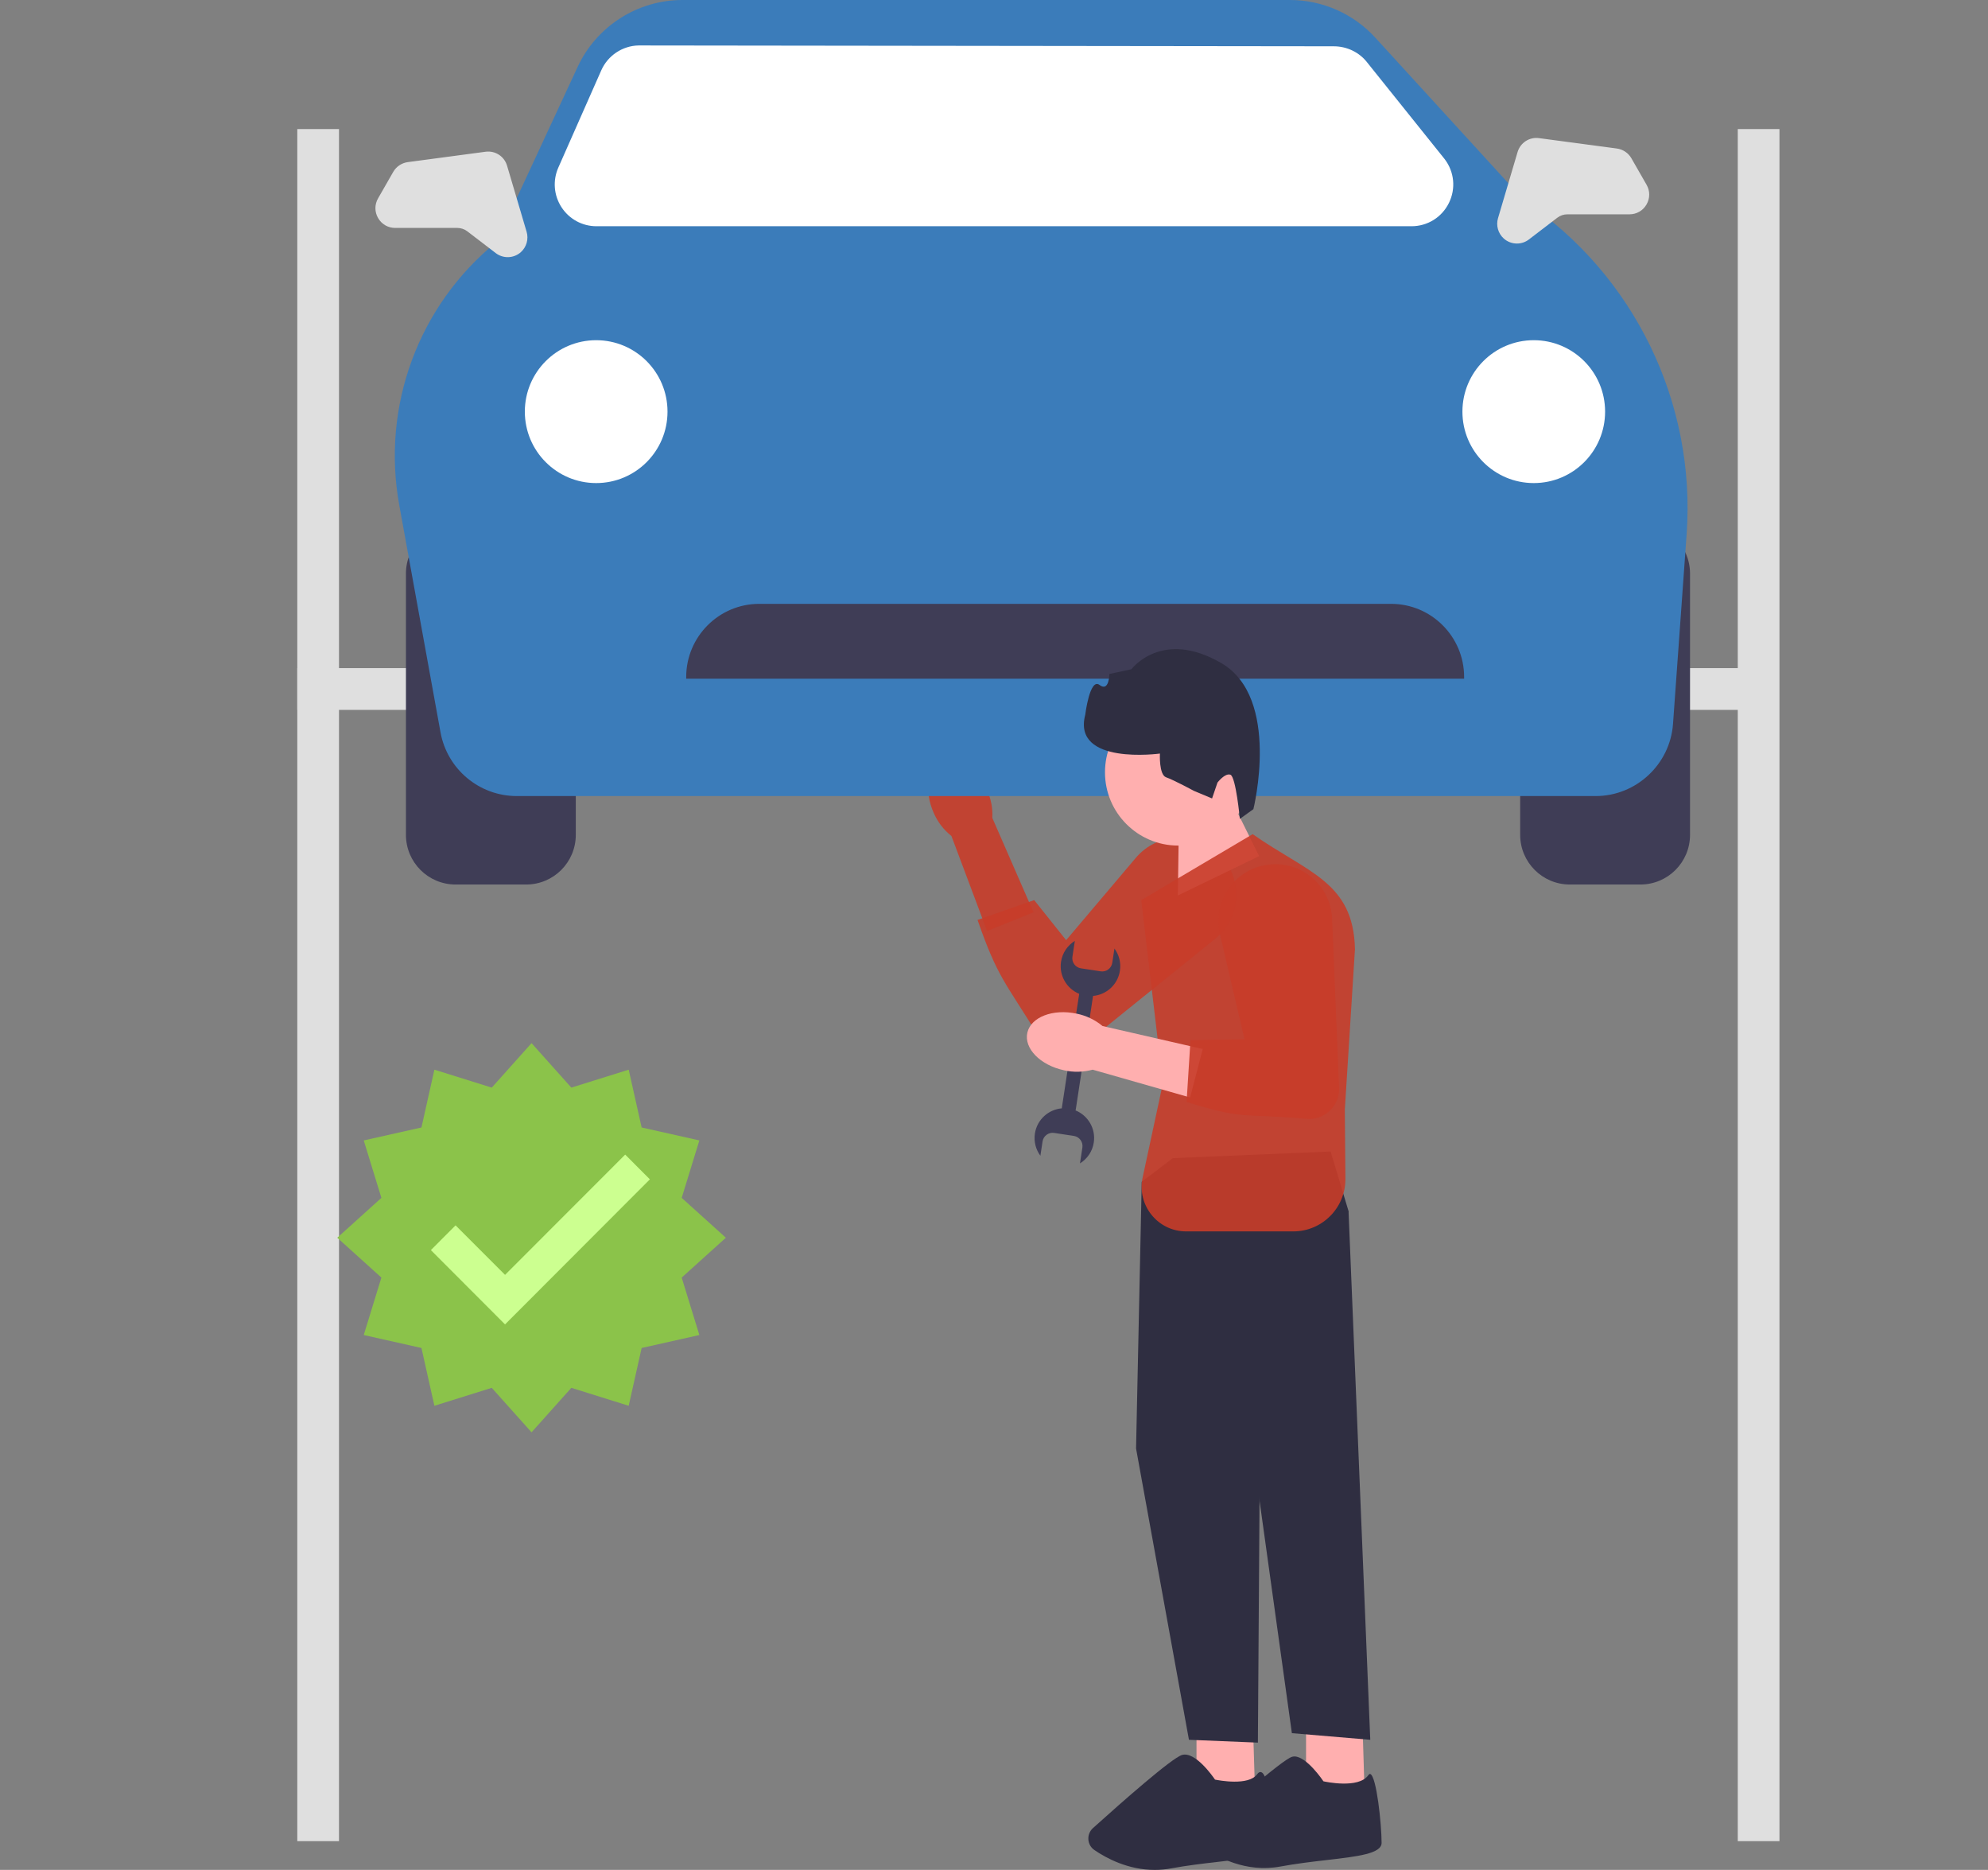 <svg width="285" height="268" viewBox="0 0 285 268" fill="none" xmlns="http://www.w3.org/2000/svg">
<rect x="0" y="0" width="285" height="268" fill="#808080" stroke="none"/>
<g clip-path="url(#clip0_164_4575)">
<path d="M133.873 116.54C132.439 113.368 132.979 110.046 135.079 109.122C137.179 108.197 140.043 110.02 141.477 113.193C142.068 114.453 142.337 115.838 142.26 117.231L148.161 130.75L141.506 133.425L136.396 119.814C135.293 118.939 134.429 117.816 133.873 116.54Z" fill="#C83C2A" fill-opacity="0.9"/>
<path d="M174.653 122.28C178.25 125.676 178.025 131.471 174.175 134.577L155.32 149.786C153.262 151.446 150.208 150.86 148.91 148.555C143.955 140.524 143.021 140.084 140.141 131.852L148.262 129.008L152.841 134.749L162.839 122.941C165.86 119.372 171.253 119.071 174.653 122.28Z" fill="#C83C2A" fill-opacity="0.9"/>
<path d="M101.855 101.743V95.758H42.621V101.743H101.855Z" fill="#DFDFDF"/>
<path d="M251.843 101.743V95.758H192.609V101.743H251.843Z" fill="#DFDFDF"/>
<path d="M75.435 75.087H65.308C61.38 75.087 58.196 78.275 58.196 82.207V119.651C58.196 123.583 61.38 126.771 65.308 126.771H75.435C79.362 126.771 82.546 123.583 82.546 119.651V82.207C82.546 78.275 79.362 75.087 75.435 75.087Z" fill="#3F3D56"/>
<path d="M235.171 75.087H225.044C221.117 75.087 217.933 78.275 217.933 82.207V119.651C217.933 123.583 221.117 126.771 225.044 126.771H235.171C239.099 126.771 242.283 123.583 242.283 119.651V82.207C242.283 78.275 239.099 75.087 235.171 75.087Z" fill="#3F3D56"/>
<path d="M228.752 114.094H74.091C68.714 114.094 64.113 110.249 63.151 104.953L57.236 72.384C54.664 58.22 59.994 43.789 71.148 34.708L82.811 9.586C85.514 3.763 91.405 0 97.819 0H184.941C189.572 0 194.022 1.962 197.149 5.382L218.579 28.825C234.258 39.403 243.153 57.697 241.796 76.578L239.843 103.76C239.426 109.554 234.555 114.094 228.752 114.094Z" fill="#3B7CBA"/>
<path d="M202.357 32.424H85.509C83.479 32.424 81.607 31.407 80.499 29.705C79.392 28.003 79.221 25.877 80.042 24.018L86.201 10.077C87.138 7.956 89.241 6.557 91.557 6.515L191.167 6.636C193.063 6.624 194.875 7.478 196.025 8.983L207.104 22.802C208.497 24.624 208.731 27.033 207.716 29.09C206.702 31.146 204.648 32.424 202.357 32.424Z" fill="white"/>
<path d="M219.88 69.236C225.529 69.236 230.107 64.652 230.107 58.997C230.107 53.342 225.529 48.758 219.88 48.758C214.232 48.758 209.653 53.342 209.653 58.997C209.653 64.652 214.232 69.236 219.88 69.236Z" fill="white"/>
<path d="M85.468 69.236C91.117 69.236 95.695 64.652 95.695 58.997C95.695 53.342 91.117 48.758 85.468 48.758C79.82 48.758 75.241 53.342 75.241 58.997C75.241 64.652 79.82 69.236 85.468 69.236Z" fill="white"/>
<path d="M209.897 97.272H98.374V97.028C98.374 91.248 103.071 86.545 108.844 86.545H199.426C205.2 86.545 209.897 91.248 209.897 97.028V97.272Z" fill="#3F3D56"/>
<path d="M72.787 36.856C72.184 36.856 71.579 36.663 71.071 36.275L66.988 33.149C66.582 32.839 66.078 32.668 65.567 32.668H56.65C55.63 32.668 54.716 32.14 54.205 31.256C53.693 30.372 53.691 29.316 54.199 28.43L56.376 24.633C56.811 23.875 57.588 23.353 58.454 23.237L69.61 21.748C71.001 21.563 72.295 22.404 72.693 23.749L75.497 33.224C75.806 34.267 75.482 35.41 74.672 36.136C74.138 36.614 73.464 36.856 72.787 36.856Z" fill="#DFDFDF"/>
<path d="M217.464 34.905C216.788 34.905 216.113 34.663 215.579 34.185C214.769 33.459 214.446 32.316 214.754 31.273L217.558 21.799C217.956 20.453 219.253 19.609 220.641 19.798L231.798 21.287C232.664 21.403 233.44 21.924 233.875 22.683L236.052 26.48C236.56 27.365 236.558 28.422 236.047 29.306C235.536 30.19 234.622 30.718 233.601 30.718H224.684C224.173 30.718 223.669 30.889 223.264 31.199L219.18 34.324C218.673 34.713 218.068 34.905 217.464 34.905Z" fill="#DFDFDF"/>
<path d="M48.599 18.499H42.621V263.879H48.599V18.499Z" fill="#DFDFDF"/>
<path d="M255.104 18.499H249.126V263.879H255.104V18.499Z" fill="#DFDFDF"/>
<path d="M187.235 245.556V256.671L195.629 256.942L195.279 245.556H187.235Z" fill="#FFAFAF"/>
<path d="M185.574 251.741C185.461 251.741 185.35 251.755 185.242 251.786C183.727 252.219 174.958 260.057 172.307 262.449C171.979 262.745 171.805 263.167 171.829 263.607C171.853 264.045 172.071 264.444 172.427 264.7C174.438 266.15 178.557 268.443 183.555 267.517C185.854 267.09 188.175 266.822 190.222 266.586C194.604 266.079 198.066 265.679 198.066 264.126C198.066 261.49 197.342 254.544 196.433 254.253C196.351 254.228 196.255 254.291 196.145 254.445C194.755 256.394 189.981 255.357 189.778 255.312L189.725 255.3L189.695 255.255C189.67 255.218 187.332 251.741 185.574 251.741Z" fill="#2F2E41"/>
<path d="M171.531 245.556V256.671L179.924 256.942L179.575 245.556H171.531Z" fill="#FFAFAF"/>
<path d="M168.146 165.993L163.679 169.381L162.866 207.604L170.448 249.352L180.331 249.758L180.601 209.909L193.327 173.583L190.755 165.044L168.146 165.993Z" fill="#2F2E41"/>
<path d="M188.995 172.499L193.327 173.583L196.441 249.352L185.204 248.403L177.758 194.863L188.995 172.499Z" fill="#2F2E41"/>
<path d="M165.538 268C161.686 268 158.557 266.295 156.885 265.146C156.38 264.799 156.068 264.248 156.028 263.634C155.987 263.014 156.229 262.421 156.689 262.006C160.838 258.27 168.014 251.94 169.463 251.525C171.341 250.987 173.86 254.582 174.185 255.059C174.709 255.166 179.008 255.988 180.221 254.288C180.452 253.964 180.669 253.949 180.811 253.995C182.108 254.411 182.632 262.765 182.632 264.126C182.632 265.921 179.242 266.312 174.549 266.855C172.506 267.091 170.19 267.359 167.9 267.783C167.088 267.934 166.299 268 165.538 268Z" fill="#2F2E41"/>
<path d="M177.43 116.484L180.514 122.705L168.857 128.341L169 118.369L177.43 116.484Z" fill="#FFAFAF"/>
<path d="M168.899 121.19C174.692 121.19 179.387 116.489 179.387 110.689C179.387 104.89 174.692 100.188 168.899 100.188C163.106 100.188 158.411 104.89 158.411 110.689C158.411 116.489 163.106 121.19 168.899 121.19Z" fill="#FFAFAF"/>
<path d="M168.828 125.916L179.582 119.554C187.47 125.092 194.039 126.387 194.247 136.031L192.794 159.033L192.879 168.94C192.915 173.099 189.557 176.489 185.403 176.489H170.047C165.983 176.489 162.955 172.735 163.811 168.758L166.71 155.281L163.614 129.016L168.828 125.916Z" fill="#C83C2A" fill-opacity="0.9"/>
<path d="M179.685 115.973L177.746 117.364C177.746 117.364 177.175 111.302 176.388 111.033C175.601 110.763 174.538 112.161 174.538 112.161L173.763 114.436L171.197 113.366C171.197 113.366 168.227 111.764 167.177 111.406C166.128 111.047 166.287 108.002 166.287 108.002C166.287 108.002 153.685 109.729 155.578 102.455C155.578 102.455 156.23 97.104 157.626 98.168C159.021 99.231 159.04 96.598 159.04 96.598L162.202 95.918C162.202 95.918 166.54 90.067 175.099 95.044C183.657 100.022 179.685 115.973 179.685 115.973Z" fill="#2F2E41"/>
<path d="M157.796 139.216L154.963 138.784C154.172 138.663 153.623 137.917 153.743 137.125L154.09 134.849C153.061 135.485 152.307 136.55 152.11 137.84C151.807 139.831 152.931 141.706 154.714 142.436L152.234 158.728C152.228 158.769 152.229 158.809 152.228 158.85C150.304 159.01 148.667 160.467 148.364 162.462C148.186 163.631 148.499 164.762 149.15 165.644L149.462 163.594C149.582 162.802 150.328 162.253 151.119 162.373L153.953 162.806C154.744 162.926 155.293 163.673 155.172 164.465L154.826 166.741C155.854 166.105 156.609 165.04 156.805 163.749C157.109 161.754 155.98 159.876 154.19 159.149C154.201 159.11 154.214 159.072 154.221 159.031L156.7 142.739C158.619 142.573 160.249 141.119 160.552 139.128C160.73 137.959 160.416 136.828 159.766 135.946L159.454 137.996C159.333 138.788 158.587 139.337 157.796 139.216Z" fill="#3F3D56"/>
<path d="M152.518 153.392C149.118 152.659 146.773 150.249 147.28 148.009C147.787 145.77 150.954 144.549 154.355 145.282C155.718 145.556 156.989 146.164 158.063 147.054L172.427 150.348L170.615 157.295L156.647 153.31C155.289 153.677 153.873 153.705 152.518 153.392Z" fill="#FFAFAF"/>
<path d="M181.386 123.99C186.253 123.115 190.771 126.744 190.974 131.69L191.968 155.912C192.077 158.555 189.789 160.664 187.167 160.338C177.771 159.547 178.431 160.511 170.109 157.932L170.667 149.078L178.421 148.96L174.889 133.89C173.821 129.336 176.787 124.816 181.386 123.99Z" fill="#C83C2A" fill-opacity="0.9"/>
<path d="M76.203 149.506L81.908 155.881L90.131 153.309L91.986 161.593L100.26 163.45L97.728 171.682L104.059 177.395L97.728 183.107L100.26 191.339L91.986 193.196L90.131 201.48L81.908 198.908L76.203 205.283L70.498 198.908L62.275 201.48L60.42 193.196L52.146 191.339L54.678 183.107L48.348 177.395L54.678 171.682L52.146 163.45L60.42 161.593L62.275 153.309L70.498 155.881L76.203 149.506Z" fill="#8BC34A"/>
<path d="M89.627 165.481L72.404 182.718L65.311 175.621L61.77 179.167L72.404 189.819L93.167 169.027L89.627 165.481Z" fill="#CCFF90"/>
</g>
<defs>
<clipPath id="clip0_164_4575">
<rect width="284.242" height="268" fill="white"/>
</clipPath>
</defs>
</svg>
